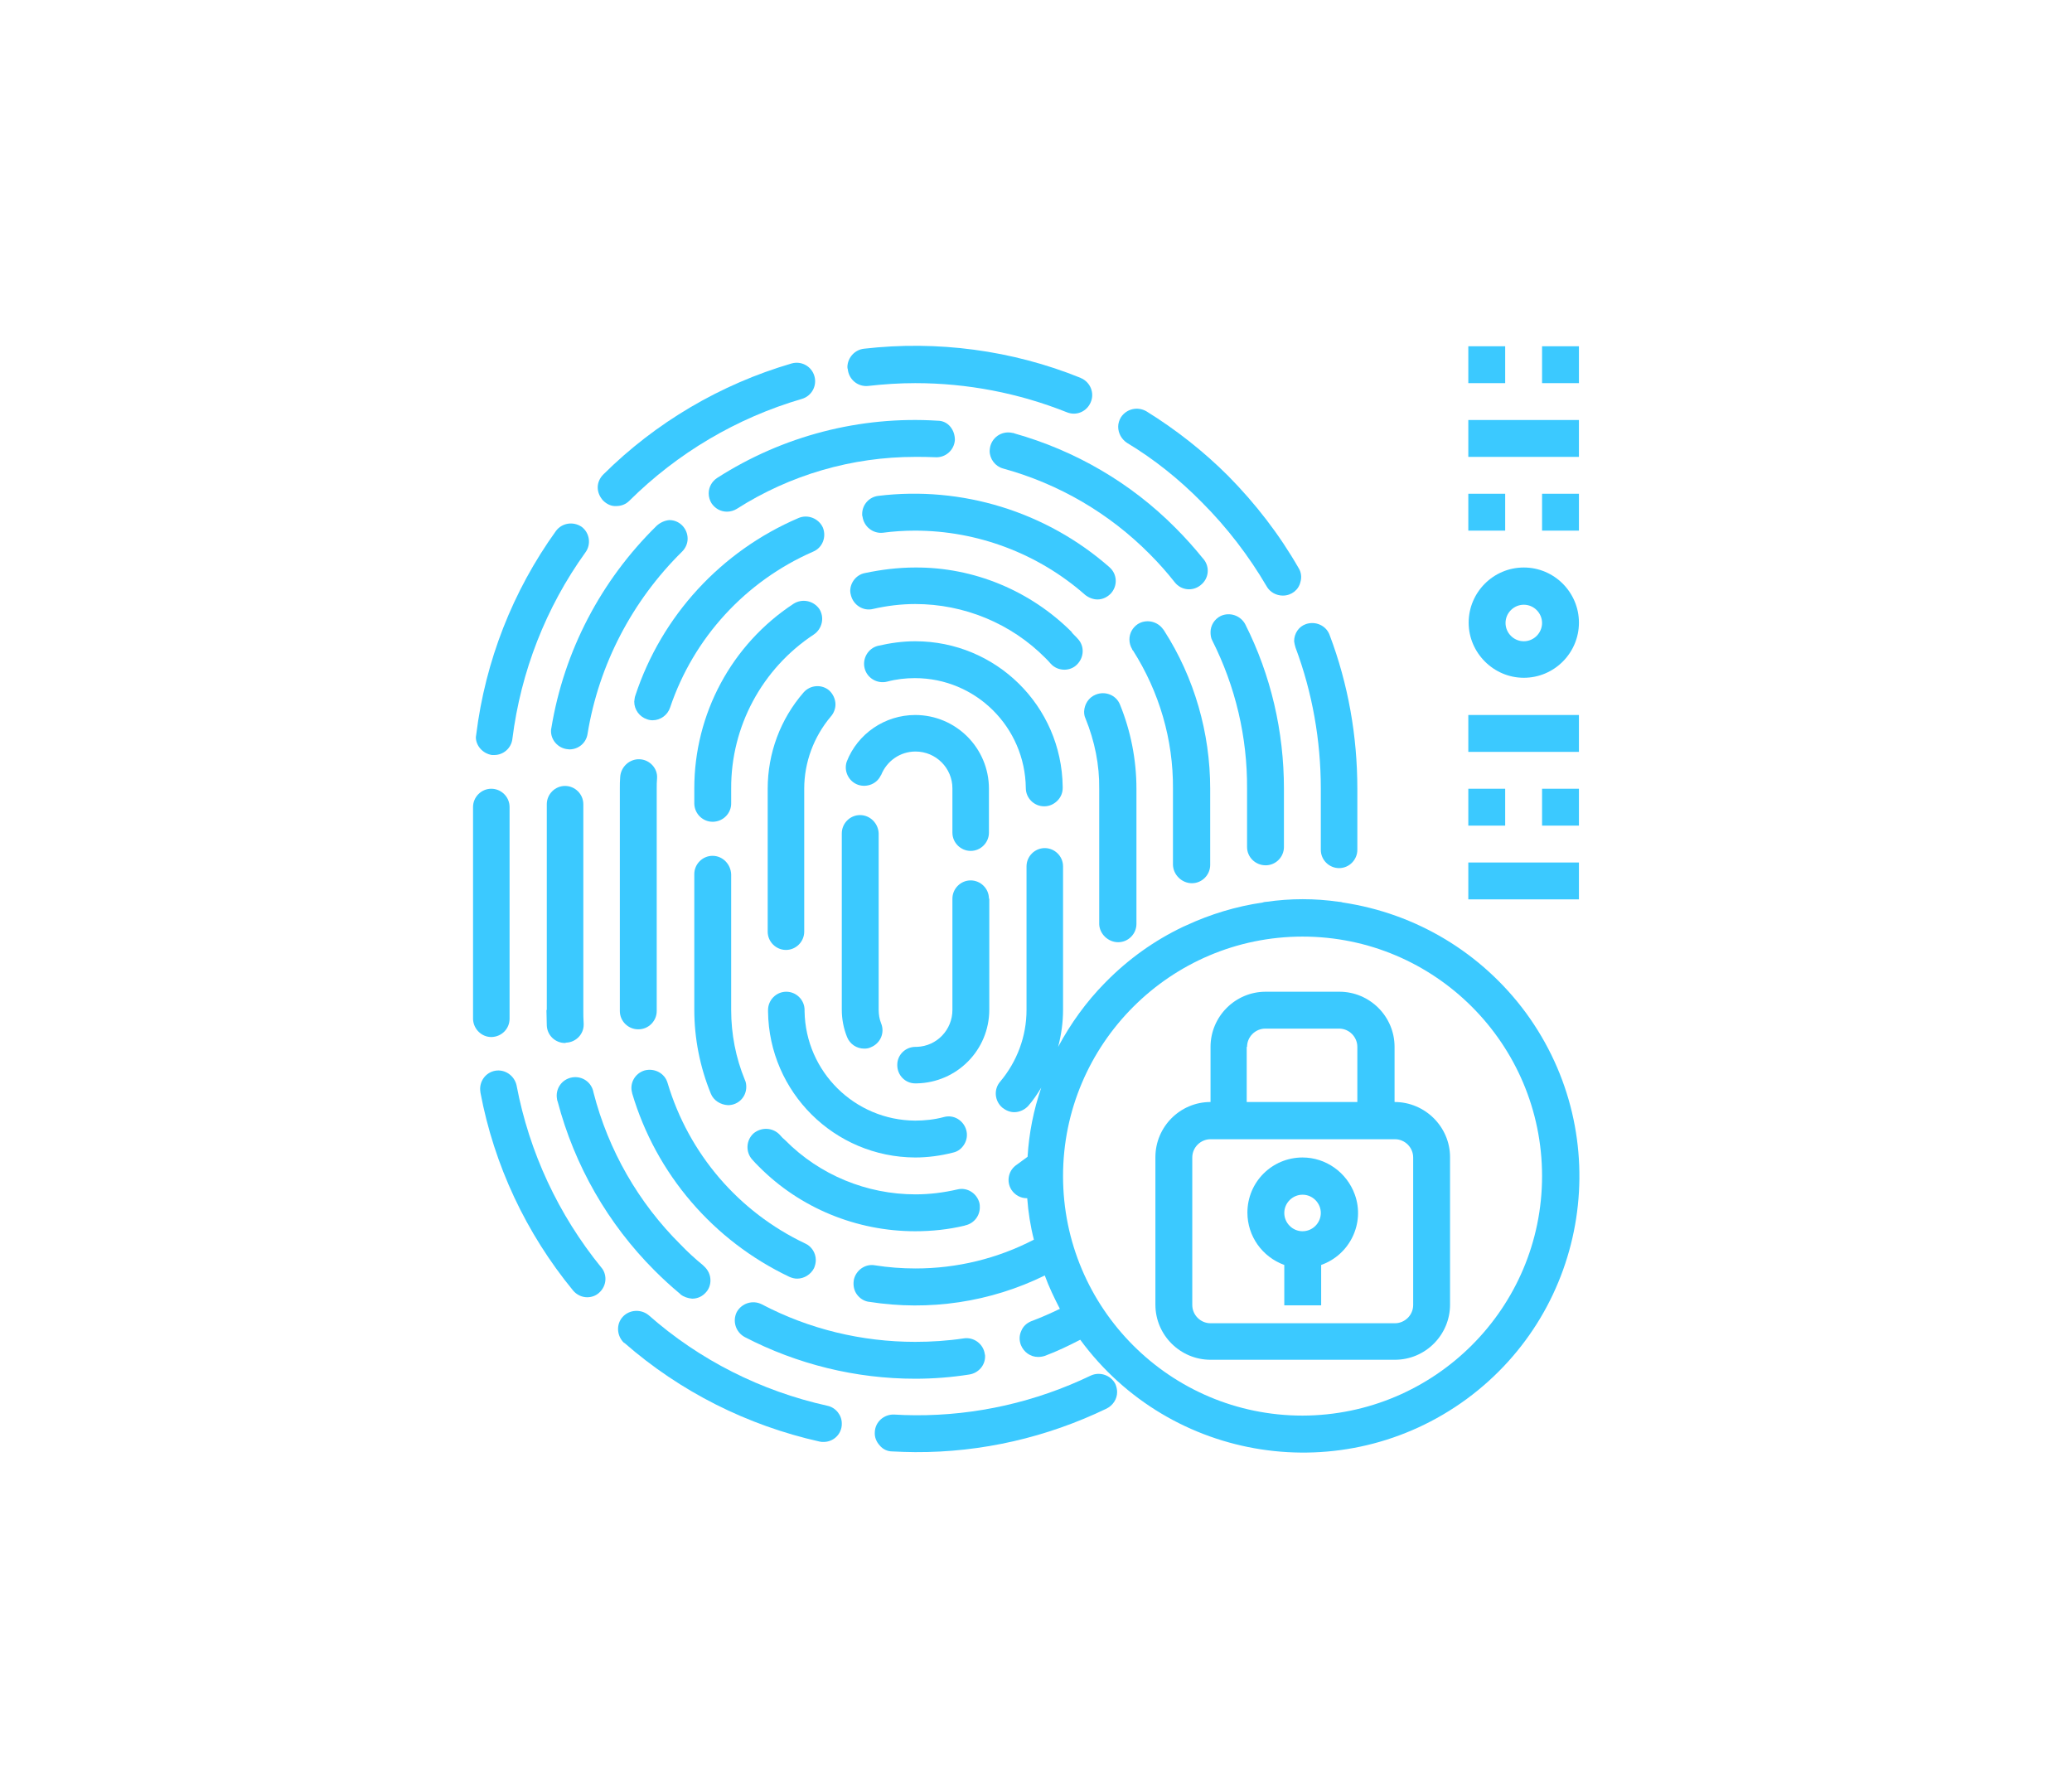 <?xml version="1.0" encoding="utf-8"?>
<!-- Generator: Adobe Illustrator 23.1.1, SVG Export Plug-In . SVG Version: 6.00 Build 0)  -->
<svg version="1.1" id="Capa_1" xmlns="http://www.w3.org/2000/svg" xmlns:xlink="http://www.w3.org/1999/xlink" x="0px" y="0px"
	 viewBox="0 0 59 51" style="enable-background:new 0 0 59 51;" xml:space="preserve">
<style type="text/css">
	.st0{fill:#3BC9FF;}
</style>
<g id="fingerprint_lock">
	<path class="st0" d="M31.06,39.17c-1.56,0.75-3.27,1.14-5,1.13c-0.22,0-0.41-0.01-0.6-0.02c-0.29-0.01-0.54,0.21-0.55,0.5
		c-0.01,0.14,0.04,0.27,0.14,0.38c0.09,0.11,0.22,0.17,0.36,0.17c0.22,0.01,0.44,0.02,0.65,0.02c1.89,0.01,3.75-0.42,5.45-1.24
		c0.18-0.09,0.3-0.27,0.3-0.47c0-0.08-0.02-0.16-0.05-0.23C31.63,39.16,31.32,39.05,31.06,39.17z"/>
	<path class="st0" d="M23.56,40.03c-1.89-0.42-3.64-1.3-5.09-2.58c-0.22-0.18-0.55-0.16-0.74,0.05c-0.19,0.21-0.17,0.54,0.04,0.74
		c0,0,0,0,0.01,0c1.59,1.39,3.5,2.35,5.56,2.81c0.04,0.01,0.07,0.01,0.11,0.01c0.25,0,0.46-0.17,0.51-0.41
		c0.01-0.04,0.01-0.08,0.01-0.12C23.97,40.3,23.8,40.08,23.56,40.03z"/>
	<path class="st0" d="M14,29.53L14,29.53c0.29-0.01,0.51-0.24,0.51-0.52V29l-0.02,0.01L14.51,29v-6.02c0-0.29-0.24-0.52-0.52-0.52
		c-0.29,0-0.52,0.24-0.52,0.52v6.04c0.01,0.28,0.24,0.51,0.52,0.51L14,29.53z"/>
	<path class="st0" d="M14.71,30.91c-0.06-0.28-0.33-0.47-0.61-0.42c-0.28,0.05-0.47,0.32-0.42,0.61c0,0,0,0.01,0,0.01
		c0.39,2.07,1.3,4.01,2.64,5.64c0.1,0.12,0.25,0.19,0.4,0.19c0.12,0,0.24-0.04,0.33-0.12c0.12-0.1,0.19-0.25,0.19-0.4
		c0-0.12-0.04-0.24-0.12-0.33C15.9,34.59,15.07,32.81,14.71,30.91z"/>
	<path class="st0" d="M14.01,21.5h0.06c0.27,0,0.49-0.2,0.52-0.46c0.24-1.91,0.95-3.74,2.08-5.31c0.17-0.23,0.12-0.56-0.11-0.73
		c0,0,0,0,0,0c-0.24-0.16-0.56-0.11-0.73,0.12c-1.23,1.71-2.01,3.7-2.27,5.8c0,0.02-0.01,0.05-0.01,0.07
		C13.55,21.24,13.75,21.46,14.01,21.5z"/>
	<path class="st0" d="M24.72,10.99c0.44-0.05,0.89-0.08,1.34-0.08c1.48,0,2.94,0.28,4.32,0.83c0.27,0.11,0.57-0.02,0.68-0.29
		c0.11-0.26-0.01-0.56-0.27-0.68c-0.01,0-0.01,0-0.02-0.01c-1.95-0.79-4.08-1.07-6.17-0.83c-0.26,0.03-0.46,0.25-0.47,0.51
		c0,0.02,0,0.05,0.01,0.07C24.17,10.81,24.43,11.02,24.72,10.99C24.72,10.99,24.72,10.99,24.72,10.99L24.72,10.99z"/>
	<path class="st0" d="M17.55,14.41c0.14,0,0.27-0.05,0.37-0.15c1.37-1.36,3.06-2.36,4.91-2.9c0.28-0.08,0.44-0.37,0.36-0.65l0,0
		c-0.08-0.28-0.37-0.44-0.65-0.36c-2.02,0.59-3.87,1.68-5.36,3.16c-0.1,0.1-0.16,0.23-0.16,0.37c0,0.14,0.06,0.27,0.15,0.37
		C17.28,14.36,17.41,14.42,17.55,14.41z"/>
	<path class="st0" d="M32.09,12.61c0.78,0.47,1.49,1.04,2.13,1.69c0.72,0.72,1.34,1.53,1.85,2.4c0.09,0.16,0.27,0.26,0.46,0.26
		c0.24,0,0.45-0.16,0.5-0.39c0.04-0.13,0.02-0.28-0.05-0.39c-0.55-0.96-1.23-1.84-2.01-2.63c-0.7-0.7-1.49-1.32-2.33-1.84
		c-0.25-0.14-0.56-0.07-0.72,0.17c-0.05,0.08-0.08,0.18-0.08,0.27C31.84,12.34,31.94,12.51,32.09,12.61z"/>
	<path class="st0" d="M36.89,18.44c0.48,1.28,0.72,2.65,0.72,4.02v1.74c0,0.29,0.24,0.52,0.52,0.52c0.29,0,0.52-0.24,0.52-0.52
		v-1.74c0-1.5-0.26-2.98-0.79-4.38c-0.1-0.27-0.4-0.4-0.67-0.31c-0.21,0.07-0.34,0.27-0.34,0.49
		C36.86,18.32,36.87,18.38,36.89,18.44z"/>
	<path class="st0" d="M18.64,36.18c0.23,0.23,0.47,0.45,0.71,0.65c0.01,0.01,0.02,0.01,0.02,0.02l0.01,0.01
		c0.09,0.07,0.21,0.11,0.33,0.12c0.16,0,0.3-0.07,0.4-0.19c0.08-0.09,0.12-0.21,0.12-0.33c0-0.16-0.07-0.3-0.18-0.4
		c0,0-0.01,0-0.01-0.01l-0.02-0.02c-0.22-0.18-0.44-0.38-0.64-0.59c-1.2-1.19-2.06-2.69-2.48-4.33c-0.05-0.29-0.32-0.48-0.61-0.43
		s-0.48,0.32-0.43,0.61c0,0.03,0.01,0.05,0.02,0.08C16.36,33.19,17.31,34.85,18.64,36.18L18.64,36.18z"/>
	<path class="st0" d="M36.04,24.64c0.29,0,0.52-0.24,0.52-0.52v-1.66c0-1.63-0.37-3.23-1.1-4.68c-0.13-0.25-0.44-0.36-0.7-0.24
		c-0.18,0.09-0.29,0.27-0.29,0.46c0,0.08,0.01,0.17,0.05,0.24c0.66,1.31,1,2.75,0.99,4.22v1.66C35.51,24.41,35.75,24.64,36.04,24.64
		L36.04,24.64z"/>
	<path class="st0" d="M32.74,15.78c0.25,0.25,0.49,0.52,0.71,0.8c0.18,0.23,0.51,0.27,0.74,0.08c0.23-0.18,0.27-0.51,0.08-0.74
		c0,0,0-0.01-0.01-0.01c-0.25-0.31-0.51-0.6-0.79-0.88c-1.27-1.28-2.85-2.2-4.59-2.69c-0.01-0.01-0.02-0.01-0.03-0.01h-0.01
		c-0.28-0.07-0.56,0.09-0.64,0.37c-0.01,0.05-0.02,0.09-0.02,0.14c0,0.23,0.16,0.44,0.38,0.5C30.16,13.78,31.59,14.62,32.74,15.78z"
		/>
	<path class="st0" d="M26.63,13.02c0.29,0.02,0.54-0.2,0.56-0.49c0,0,0,0,0,0c0-0.14-0.04-0.27-0.13-0.38
		c-0.09-0.11-0.22-0.17-0.36-0.17c-2.21-0.14-4.41,0.43-6.28,1.63c-0.15,0.1-0.24,0.26-0.24,0.44c0,0.1,0.03,0.2,0.08,0.28
		c0.1,0.15,0.26,0.24,0.44,0.24c0.1,0,0.2-0.03,0.28-0.08c1.52-0.97,3.28-1.48,5.08-1.48C26.24,13.01,26.43,13.01,26.63,13.02z"/>
	<path class="st0" d="M20.98,37.36c-0.13,0.26-0.03,0.57,0.22,0.71c1.5,0.78,3.17,1.19,4.86,1.19c0.52,0,1.03-0.04,1.54-0.12
		c0.26-0.04,0.45-0.26,0.45-0.51c0-0.03,0-0.05-0.01-0.08c-0.04-0.28-0.31-0.48-0.59-0.44c-0.46,0.07-0.93,0.1-1.39,0.1
		c-1.52,0-3.02-0.36-4.37-1.07C21.43,37.01,21.12,37.11,20.98,37.36L20.98,37.36z"/>
	<path class="st0" d="M15.56,28.76c0,0.14,0.01,0.28,0.01,0.44c0.01,0.28,0.24,0.5,0.52,0.5c0.01,0,0.02-0.01,0.03-0.01
		c0.28-0.01,0.5-0.24,0.5-0.51v-0.03c-0.01-0.14-0.01-0.27-0.01-0.39V22.9c0-0.29-0.24-0.52-0.52-0.52c-0.29,0-0.52,0.24-0.52,0.52
		V28.76z"/>
	<path class="st0" d="M18.7,14.97L18.7,14.97c-1.59,1.56-2.64,3.57-3,5.76c-0.01,0.03-0.01,0.06-0.01,0.09
		c0,0.25,0.19,0.47,0.44,0.51c0.03,0,0.06,0.01,0.08,0.01c0.26,0,0.48-0.18,0.52-0.44c0.32-1.97,1.27-3.79,2.69-5.19
		c0.1-0.1,0.16-0.23,0.16-0.37c0-0.29-0.23-0.53-0.52-0.53C18.93,14.82,18.8,14.88,18.7,14.97L18.7,14.97z"/>
	<path class="st0" d="M18.09,19.81c-0.02,0.05-0.02,0.11-0.03,0.17c0,0.23,0.15,0.43,0.36,0.5c0.05,0.02,0.11,0.03,0.16,0.03
		c0.23,0,0.43-0.15,0.5-0.36c0.67-1.99,2.15-3.6,4.07-4.44c0.27-0.11,0.39-0.42,0.28-0.69c-0.12-0.26-0.43-0.38-0.69-0.27
		C20.54,15.69,18.84,17.53,18.09,19.81L18.09,19.81z"/>
	<path class="st0" d="M22.93,35.41c-1.9-0.9-3.32-2.56-3.92-4.57c-0.08-0.28-0.37-0.43-0.65-0.36c-0.28,0.08-0.44,0.37-0.36,0.64
		c0,0,0,0,0,0.01c0.68,2.3,2.31,4.2,4.48,5.23c0.07,0.03,0.14,0.05,0.22,0.05c0.2,0,0.39-0.12,0.48-0.3
		c0.03-0.07,0.05-0.15,0.05-0.23C23.23,35.68,23.11,35.49,22.93,35.41L22.93,35.41z"/>
	<path class="st0" d="M18.21,21.62c-0.29-0.01-0.53,0.22-0.55,0.5c-0.01,0.12-0.01,0.23-0.01,0.33v6.34c0,0.29,0.24,0.52,0.52,0.52
		c0,0,0,0,0,0h0.01c0.29,0,0.52-0.24,0.52-0.52c0,0,0,0,0,0v-6.34c0-0.09,0-0.19,0.01-0.29C18.73,21.88,18.5,21.63,18.21,21.62
		C18.21,21.62,18.21,21.62,18.21,21.62z"/>
	<path class="st0" d="M31.25,17.07c0.15,0,0.29-0.07,0.39-0.18c0.19-0.22,0.17-0.54-0.04-0.73l-0.01-0.01
		c-1.8-1.58-4.2-2.32-6.58-2.03c-0.26,0.03-0.46,0.25-0.46,0.52c0,0.02,0,0.05,0.01,0.07c0.04,0.29,0.3,0.49,0.58,0.46
		c0.3-0.04,0.61-0.06,0.91-0.06c1.78,0,3.51,0.65,4.85,1.83C31,17.02,31.13,17.07,31.25,17.07L31.25,17.07z"/>
	<path class="st0" d="M33.94,25.15c0.29,0,0.52-0.24,0.52-0.52v-2.17c0-1.59-0.45-3.16-1.31-4.5c-0.01-0.01-0.01-0.02-0.02-0.03
		l-0.01-0.01c-0.16-0.23-0.48-0.3-0.72-0.15c-0.15,0.1-0.24,0.26-0.24,0.44c0,0.1,0.03,0.2,0.08,0.28v0.01
		c0.01,0.01,0.01,0.02,0.02,0.02c0.75,1.18,1.15,2.54,1.14,3.94v2.17C33.41,24.91,33.65,25.15,33.94,25.15L33.94,25.15z"/>
	<path class="st0" d="M20.29,24.37c-0.29,0-0.52,0.24-0.52,0.52v3.86c0,0.82,0.16,1.63,0.47,2.39c0.08,0.2,0.28,0.32,0.49,0.33
		c0.29,0,0.52-0.23,0.52-0.52c0-0.07-0.01-0.14-0.04-0.2c-0.26-0.63-0.39-1.31-0.39-1.99V24.9C20.81,24.61,20.58,24.37,20.29,24.37z
		"/>
	<path class="st0" d="M31.84,26.83c0.29,0,0.52-0.24,0.52-0.52v-3.85c0-0.82-0.16-1.64-0.47-2.4c-0.11-0.27-0.42-0.39-0.69-0.28
		c-0.2,0.08-0.32,0.27-0.33,0.48c0,0.07,0.01,0.14,0.04,0.2c0.26,0.64,0.4,1.32,0.39,2.01v3.85C31.31,26.59,31.55,26.83,31.84,26.83
		z"/>
	<path class="st0" d="M23.17,18.07c0.12-0.08,0.2-0.2,0.23-0.34c0.03-0.14,0-0.28-0.07-0.39c-0.17-0.24-0.49-0.3-0.73-0.15
		c-1.77,1.16-2.83,3.14-2.83,5.26v0.44c0.01,0.29,0.25,0.52,0.54,0.51s0.52-0.25,0.51-0.54l0,0v-0.4
		C20.81,20.69,21.7,19.04,23.17,18.07L23.17,18.07z"/>
	<path class="st0" d="M26.06,35.06c0.48,0,0.95-0.05,1.41-0.16l0.02-0.01h0.01c0.24-0.06,0.4-0.27,0.4-0.51c0-0.04,0-0.08-0.01-0.12
		c-0.07-0.28-0.35-0.46-0.63-0.39c-0.39,0.09-0.79,0.14-1.19,0.14c-1.39,0-2.73-0.55-3.71-1.54c-0.06-0.05-0.11-0.1-0.16-0.16
		c-0.2-0.21-0.53-0.22-0.75-0.03c-0.21,0.2-0.22,0.53-0.03,0.74c0.06,0.07,0.13,0.14,0.19,0.2C22.78,34.4,24.39,35.06,26.06,35.06
		L26.06,35.06z"/>
	<path class="st0" d="M30.66,18.93c0.21-0.2,0.23-0.53,0.03-0.74c-0.05-0.06-0.12-0.12-0.17-0.18L30.52,18
		c-1.18-1.18-2.79-1.85-4.46-1.84c-0.48,0-0.97,0.06-1.44,0.16c-0.24,0.05-0.41,0.27-0.41,0.51c0,0.04,0.01,0.08,0.02,0.12
		c0.07,0.28,0.35,0.46,0.63,0.39c0.39-0.09,0.8-0.14,1.2-0.14c1.39,0,2.73,0.55,3.71,1.54c0.05,0.05,0.1,0.1,0.15,0.16
		c0.1,0.11,0.24,0.17,0.39,0.17C30.44,19.07,30.57,19.02,30.66,18.93L30.66,18.93z"/>
	<path class="st0" d="M29.21,22.44c0,0.29,0.24,0.52,0.52,0.52h0.01c0.14,0,0.27-0.06,0.37-0.16c0.1-0.1,0.15-0.23,0.15-0.36V22.4
		c-0.03-2.3-1.9-4.14-4.2-4.14c-0.36,0-0.71,0.05-1.06,0.13c-0.28,0.07-0.45,0.36-0.38,0.64c0.07,0.28,0.36,0.45,0.64,0.38
		c0.26-0.07,0.53-0.1,0.79-0.1C27.79,19.31,29.19,20.71,29.21,22.44z"/>
	<path class="st0" d="M26.06,32.96c0.36,0,0.73-0.05,1.08-0.14c0.14-0.03,0.25-0.12,0.32-0.24c0.15-0.25,0.06-0.57-0.19-0.72
		c-0.12-0.07-0.26-0.09-0.4-0.05c-0.26,0.07-0.54,0.1-0.81,0.1c-1.72-0.01-3.12-1.39-3.15-3.11v-0.04c0-0.29-0.24-0.52-0.52-0.52
		c-0.29,0-0.52,0.24-0.52,0.52v0.05C21.9,31.1,23.76,32.95,26.06,32.96z"/>
	<path class="st0" d="M22.88,19.72c-0.66,0.76-1.02,1.73-1.02,2.74v4.07c0,0.29,0.24,0.52,0.52,0.52c0.29,0,0.52-0.24,0.52-0.52
		v-4.07c0-0.75,0.27-1.48,0.76-2.06c0.08-0.09,0.13-0.22,0.13-0.34c0-0.15-0.07-0.3-0.18-0.4C23.4,19.48,23.07,19.5,22.88,19.72z"/>
	<path class="st0" d="M28.16,22.46c0-1.16-0.94-2.1-2.1-2.1c-0.86,0-1.64,0.53-1.95,1.33c-0.09,0.27,0.06,0.57,0.33,0.66
		c0.25,0.08,0.53-0.03,0.64-0.27l0.01-0.01c0.16-0.4,0.54-0.67,0.98-0.67c0.58,0,1.05,0.47,1.05,1.05v1.26
		c0,0.29,0.24,0.52,0.52,0.52c0.29,0,0.52-0.24,0.52-0.52L28.16,22.46z"/>
	<path class="st0" d="M24.49,23.21c-0.29,0-0.52,0.24-0.52,0.52v5.02c0,0.27,0.05,0.53,0.15,0.78c0.08,0.2,0.27,0.33,0.49,0.33
		c0.07,0,0.13-0.01,0.19-0.04c0.27-0.11,0.4-0.41,0.29-0.68c0,0,0,0,0,0c-0.05-0.12-0.07-0.26-0.07-0.39v-5.02
		C25.01,23.45,24.78,23.21,24.49,23.21L24.49,23.21z"/>
	<path class="st0" d="M28.16,25.59c0-0.29-0.24-0.52-0.52-0.52c-0.29,0-0.52,0.24-0.52,0.52v3.17c0,0.56-0.44,1.03-1.01,1.05h-0.04
		c-0.29,0-0.52,0.23-0.52,0.51c0,0,0,0.01,0,0.01c0,0.29,0.23,0.52,0.51,0.52c0,0,0.01,0,0.01,0h0.03c1.15-0.02,2.07-0.95,2.07-2.1
		V25.59z"/>
	<path class="st0" d="M38.24,25.7c-0.03-0.01-0.07-0.02-0.1-0.02c-0.01,0-0.01,0-0.01,0c-0.69-0.1-1.38-0.1-2.07,0
		c0,0-0.01,0-0.01,0c-0.03,0-0.07,0.01-0.1,0.02c-0.75,0.11-1.48,0.33-2.17,0.65c-0.03,0.01-0.06,0.03-0.09,0.04
		c-0.82,0.39-1.56,0.92-2.2,1.57c-0.01,0.01-0.02,0.02-0.03,0.03c-0.53,0.54-0.97,1.15-1.33,1.82c0.09-0.34,0.14-0.7,0.14-1.05
		v-4.09c0-0.29-0.24-0.52-0.52-0.52c-0.29,0-0.52,0.24-0.52,0.52v4.09c0,0.75-0.27,1.47-0.75,2.04c-0.19,0.22-0.16,0.55,0.06,0.74
		c0,0,0,0,0,0c0.1,0.08,0.22,0.13,0.34,0.13c0.15,0,0.3-0.07,0.4-0.18c0.14-0.16,0.26-0.34,0.37-0.52c-0.22,0.64-0.35,1.3-0.39,1.97
		c-0.1,0.07-0.2,0.15-0.3,0.22c-0.12,0.08-0.2,0.19-0.23,0.33c-0.03,0.14,0,0.28,0.07,0.39c0.1,0.15,0.26,0.24,0.44,0.24h0.01
		c0.03,0.4,0.09,0.79,0.19,1.18c-1.04,0.54-2.19,0.82-3.37,0.82c-0.39,0-0.78-0.03-1.16-0.09c-0.28-0.05-0.55,0.15-0.6,0.43
		c0,0,0,0,0,0.01c-0.02,0.14,0.01,0.28,0.09,0.39c0.08,0.11,0.2,0.19,0.34,0.21h0.01c1.71,0.27,3.45,0.01,5-0.75
		c0.12,0.33,0.27,0.64,0.43,0.95c-0.27,0.13-0.54,0.25-0.81,0.35c-0.13,0.05-0.24,0.15-0.29,0.28c-0.06,0.13-0.06,0.27-0.01,0.4
		c0.08,0.2,0.27,0.34,0.49,0.34c0.06,0,0.13-0.01,0.19-0.03c0.35-0.13,0.68-0.29,1.01-0.46c2.57,3.5,7.49,4.26,11,1.69
		c3.5-2.57,4.26-7.49,1.69-11C42.19,27.13,40.32,26.01,38.24,25.7L38.24,25.7z M37.09,40.31c-3.77,0-6.82-3.06-6.82-6.82
		s3.06-6.82,6.82-6.82c3.77,0,6.82,3.06,6.82,6.82C43.91,37.25,40.85,40.3,37.09,40.31z"/>
	<path class="st0" d="M39.71,31.38v-1.57c0-0.87-0.71-1.57-1.57-1.57h-2.1c-0.87,0-1.57,0.71-1.57,1.57v1.57
		c-0.87,0-1.57,0.71-1.57,1.57v4.2c0,0.87,0.71,1.57,1.57,1.57h5.25c0.87,0,1.57-0.71,1.57-1.57v-4.2
		C41.29,32.09,40.58,31.38,39.71,31.38z M35.51,29.81c0-0.29,0.24-0.52,0.52-0.52h2.1c0.29,0,0.52,0.24,0.52,0.52v1.57h-3.15V29.81z
		 M40.24,37.16c0,0.29-0.24,0.52-0.52,0.52h-5.25c-0.29,0-0.52-0.24-0.52-0.52v-4.2c0-0.29,0.24-0.52,0.52-0.52h5.25
		c0.29,0,0.52,0.24,0.52,0.52V37.16z"/>
	<path class="st0" d="M37.09,32.96c-0.87,0-1.57,0.7-1.57,1.57c0,0.67,0.42,1.26,1.05,1.49v1.15h1.05v-1.15
		c0.82-0.29,1.25-1.19,0.96-2C38.35,33.38,37.75,32.96,37.09,32.96z M37.09,35.06c-0.29,0-0.52-0.24-0.52-0.52
		c0-0.29,0.24-0.52,0.52-0.52c0.29,0,0.52,0.24,0.52,0.52C37.61,34.82,37.38,35.06,37.09,35.06z"/>
	<path class="st0" d="M43.91,14.06h1.05v1.05h-1.05V14.06z"/>
	<path class="st0" d="M43.39,16.16c-0.87,0-1.57,0.71-1.57,1.57s0.71,1.57,1.57,1.57c0.87,0,1.57-0.71,1.57-1.57
		S44.26,16.16,43.39,16.16z M43.39,18.26c-0.29,0-0.52-0.24-0.52-0.52c0-0.29,0.24-0.52,0.52-0.52c0.29,0,0.52,0.24,0.52,0.52
		C43.91,18.02,43.68,18.26,43.39,18.26z"/>
	<path class="st0" d="M41.81,11.96h3.15v1.05h-3.15V11.96z"/>
	<path class="st0" d="M41.81,9.86h1.05v1.05h-1.05V9.86z"/>
	<path class="st0" d="M43.91,9.86h1.05v1.05h-1.05V9.86z"/>
	<path class="st0" d="M41.81,14.06h1.05v1.05h-1.05V14.06z"/>
	<path class="st0" d="M43.91,22.46h1.05v1.05h-1.05V22.46z"/>
	<path class="st0" d="M41.81,20.36h3.15v1.05h-3.15V20.36z"/>
	<path class="st0" d="M41.81,24.56h3.15v1.05h-3.15V24.56z"/>
	<path class="st0" d="M41.81,22.46h1.05v1.05h-1.05V22.46z"/>
</g>
</svg>
